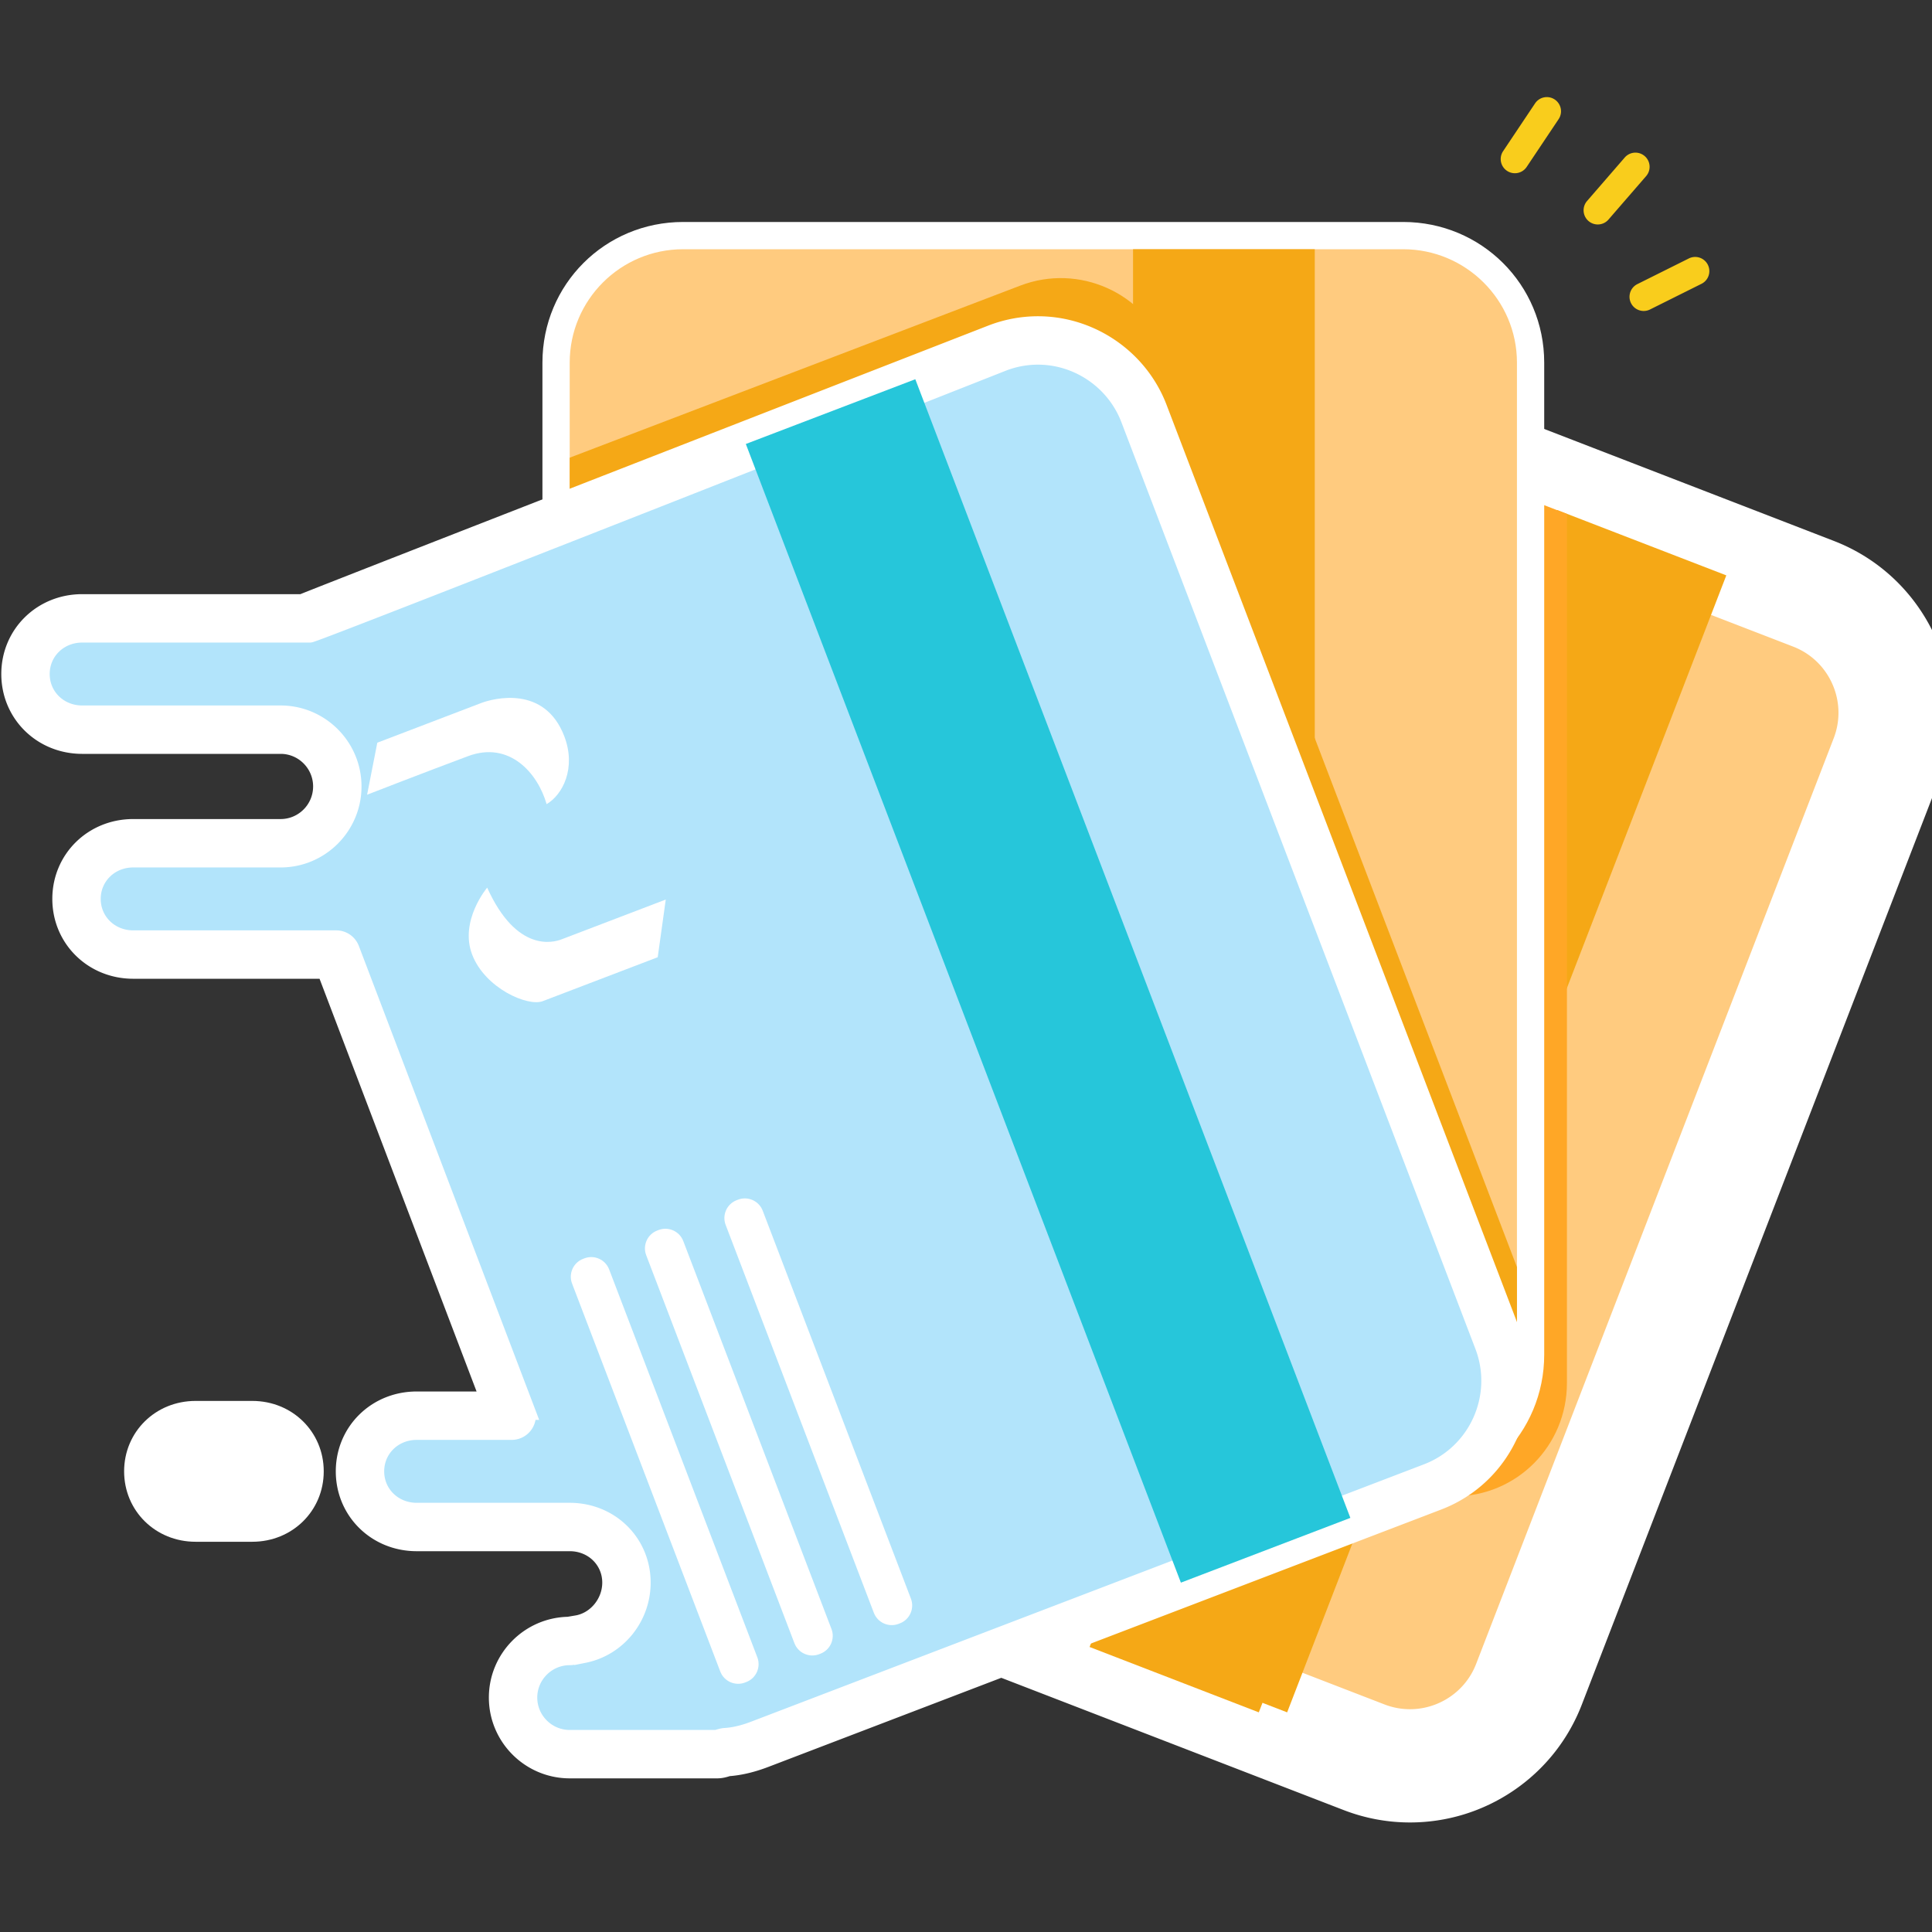 <svg t="1583155875513" class="icon" viewBox="0 0 1024 1024" version="1.1" xmlns="http://www.w3.org/2000/svg" p-id="1728" width="48" height="48"><rect x="0" y="0" width="1024" height="1024" fill="#333333" stroke="none"/><path d="M747.314 935.931c-8.328 0-16.52-1.534-24.349-4.558L366.977 793.859c-34.776-13.433-52.14-52.654-38.707-87.431l189.487-490.534c9.997-25.878 35.347-43.265 63.083-43.265 8.327 0 16.52 1.534 24.349 4.558L961.178 314.7c34.776 13.433 52.14 52.655 38.706 87.431L810.397 892.665c-9.997 25.878-35.348 43.266-63.083 43.266z" fill="#FFCB7F" p-id="1729"></path><path d="M580.84 180.14a59.935 59.935 0 0 1 21.642 4.054L958.47 321.707c30.962 11.96 46.365 46.756 34.405 77.717L803.388 889.958c-9.209 23.841-31.962 38.459-56.074 38.459a59.935 59.935 0 0 1-21.642-4.054L369.684 786.851c-30.962-11.96-46.366-46.756-34.405-77.717l189.487-490.535c9.209-23.841 31.961-38.458 56.074-38.459m0.437-15.024v15.025-15.025c-15.652 0.001-29.752 4.445-42.237 12.851-12.792 8.613-22.608 20.792-28.182 35.218L321.318 703.72c-7.23 18.718-6.766 39.132 1.357 57.479 8.123 18.349 22.891 32.435 41.61 39.667l355.98 137.514c8.696 3.359 17.796 5.063 27.052 5.063 15.002 0 29.53-4.444 42.016-12.851 12.792-8.613 22.499-20.792 28.072-35.219l189.487-490.535c14.926-38.641-4.367-82.22-43.008-97.146L608.113 170.178c-8.696-3.359-18.408-5.062-26.836-5.062z" fill="#FFFFFF" stroke="#FFFFFF" stroke-width="45" p-id="1730"></path><path d="M810.265 270.314l89.692 34.644L667.19 907.581l-89.692-34.645z" fill="#F5A816" p-id="1731"></path><path d="M825.29 270.315l89.692 34.644-232.767 602.622-89.693-34.644z" fill="#F5A816" p-id="1732"></path><path d="M830.502 733.072V272.409l-228.194-88.215c-30.962-11.96-65.67 3.443-77.629 34.405L335.234 709.134c-11.96 30.962 3.465 65.757 34.427 77.717l15.907 6.099c1.18 0.069 2.361 0.138 3.558 0.138h381.625c33.193 0 59.751-26.825 59.751-60.016z" fill="#FFA726" p-id="1733"></path><path d="M574.203 257.024s48.263 18.644 54.86 21.191c6.597 2.549 31.565 15.386 21.036 42.643-6.505 16.84-21.438 22.443-31.036 20.432 7.592-15.522 7.774-38.196-13.859-46.753-23.018-9.103-53.474-20.657-53.474-20.657l22.473-16.856z" fill="#FFFFFF" p-id="1734"></path><path d="M588.594 293.109s-10.566 31.224 9.798 43.022c23.084 13.374 35.814 25.872 26.914 44.78-7.137 15.163-21.308 24.689-28.426 21.939 0 0 12.201-29.004-14.767-44.41-33.213-18.972-25.683-36.254-23.349-42.338 5.602-14.595 16.013-22.344 29.83-22.993z" fill="#FFFFFF" p-id="1735"></path><path d="M632.114 421.132l-55.208-21.326c-4.167-1.61-22.472-10.518-10.874-46.739 0 0-22.758 3.132-29.665 21.013s3.365 40.356 11.234 43.396l60.878 23.516 23.635-19.86zM399.266 751.966c-2.019 5.228-7.895 7.828-13.122 5.809l-0.69-0.266c-5.228-2.019-7.828-7.895-5.809-13.122l79.31-205.313c2.019-5.228 7.895-7.828 13.122-5.809l0.69 0.266c5.228 2.019 7.828 7.895 5.809 13.122l-79.31 205.313zM438.509 767.124c-2.019 5.228-7.895 7.828-13.122 5.809l-0.69-0.266c-5.228-2.019-7.828-7.895-5.809-13.122l79.31-205.313c2.019-5.228 7.895-7.828 13.122-5.809l0.69 0.266c5.228 2.019 7.828 7.895 5.809 13.122l-79.31 205.313zM480.554 783.366c-2.019 5.228-7.895 7.828-13.122 5.809l-0.69-0.266c-5.228-2.019-7.828-7.895-5.809-13.122l79.31-205.313c2.019-5.228 7.895-7.828 13.122-5.809l0.69 0.266c5.228 2.019 7.828 7.895 5.809 13.122l-79.31 205.313z" fill="#FFFFFF" p-id="1736"></path><path d="M811.239 718.254c0 37.339-30.271 67.61-67.611 67.61H362.34c-37.34 0-67.611-30.271-67.611-67.61V192.486c0-37.339 30.271-67.61 67.611-67.61h381.288c37.34 0 67.611 30.271 67.611 67.61v525.768z" fill="#FFCB7F" p-id="1737"></path><path d="M743.707 132.1c33.191 0 60.308 26.895 60.308 60.086v525.861c0 33.192-27.115 60.593-60.308 60.593H362.082c-33.191 0-60.129-27.401-60.129-60.593V192.186c0-33.191 26.938-60.086 60.129-60.086h381.733m-0.108-14.448H362.082c-41.423 0-74.577 33.111-74.577 74.534v525.861c0 41.423 33.154 75.041 74.577 75.041h381.625c41.423 0 74.756-33.618 74.756-75.041V192.186c-0.001-41.423-33.333-74.534-74.756-74.534z" fill="#FFFFFF" p-id="1738"></path><path d="M804.015 671.573L618.433 186.065c-11.845-31.006-46.651-46.539-77.656-34.694l-238.825 91.212v463.445c0 33.191 26.938 60.573 60.129 60.573h379.801l29.417-11.475c8.23-3.145 15.434-8.053 21.261-13.927 7.112-9.874 11.453-22.074 11.453-35.172v-34.454z" fill="#F5A816" p-id="1739"></path><path d="M600.541 132.1h96.319v646.54h-96.319z" fill="#F5A816" p-id="1740"></path><path d="M388.373 238.691s1.395 32.934 24.642 36.601c26.353 4.157 42.731 11.23 41.241 32.074-1.194 16.716-10.98 30.708-18.611 30.708 0 0 0.931-31.453-29.778-36.105-37.818-5.73-37.023-24.564-37.036-31.081-0.032-15.634 6.887-26.614 19.542-32.197z" fill="#FFFFFF" p-id="1741"></path><path d="M475.101 342.797h-59.183c-4.467 0-24.753-1.896-26.986-39.863 0 0-20.101 11.537-20.101 30.706s17.681 36.848 26.118 36.848h65.263l14.889-27.691zM377.804 734.781c0 5.605-4.543 10.147-10.147 10.147h-1.377c-5.605 0-10.147-4.543-10.147-10.147V515.483c0-5.605 4.543-10.147 10.147-10.147h1.377c5.605 0 10.147 4.543 10.147 10.147v219.298z" fill="#FFFFFF" p-id="1742"></path><path d="M419.943 734.781c0 5.605-4.543 10.147-10.147 10.147h-1.377c-5.605 0-10.147-4.543-10.147-10.147V515.483c0-5.605 4.543-10.147 10.147-10.147h1.377c5.605 0 10.147 4.543 10.147 10.147v219.298z" fill="#FFFFFF" p-id="1743"></path><path d="M464.491 734.781c0 5.605-4.543 10.147-10.147 10.147h-1.377c-5.605 0-10.147-4.543-10.147-10.147V515.483c0-5.605 4.543-10.147 10.147-10.147h1.377c5.605 0 10.147 4.543 10.147 10.147v219.298z" fill="#FFFFFF" p-id="1744"></path><path d="M395.304 235.32L485.13 201l230.59 603.514-89.826 34.321z" fill="#26C6DA" p-id="1745"></path><path d="M199.979 393.648l54.938-20.988c6.606-2.524 33.748-9.704 44.175 17.591 6.443 16.864-0.898 31.024-9.374 35.956-4.753-16.613-19.797-33.578-41.597-25.449-23.192 8.648-53.55 20.457-53.55 20.457l5.408-27.567z" fill="#FFFFFF" p-id="1746"></path><path d="M234.828 410.817s13.056 30.267 36.081 25.397c26.101-5.521 43.924-4.759 49.973 15.244 4.851 16.042 0.702 32.605-6.427 35.327 0 0-10.355-29.713-40.702-23.101-37.374 8.144-43.351-9.734-45.689-15.817-5.611-14.591-3.065-27.317 6.764-37.05z" fill="#FFFFFF" p-id="1747"></path><path d="M352.867 476.777l-55.286 21.12c-4.173 1.594-23.734 7.232-39.37-27.438 0 0-14.808 17.563-7.967 35.469 6.841 17.907 29.518 27.724 37.399 24.713l60.965-23.29 4.259-30.574zM401.402 878.414c2 5.235-0.622 11.101-5.857 13.101l-0.691 0.264c-5.235 2-11.101-0.622-13.101-5.857l-78.548-205.607c-2-5.235 0.622-11.101 5.857-13.101l0.691-0.264c5.235-2 11.101 0.622 13.101 5.857l78.548 205.607z" fill="#FFFFFF" p-id="1748"></path><path d="M440.7 863.401c2 5.235-0.622 11.101-5.857 13.101l-0.691 0.264c-5.235 2-11.101-0.622-13.101-5.857l-78.547-205.606c-2-5.235 0.622-11.101 5.857-13.101l0.691-0.264c5.235-2 11.101 0.622 13.101 5.857L440.7 863.401z" fill="#FFFFFF" p-id="1749"></path><path d="M482.807 847.315c2 5.235-0.622 11.101-5.857 13.101l-0.691 0.264c-5.235 2-11.101-0.622-13.101-5.857l-78.547-205.606c-2-5.235 0.622-11.101 5.857-13.101l0.691-0.264c5.235-2 11.101 0.622 13.101 5.857l78.547 205.606z" fill="#FFFFFF" p-id="1750"></path><path d="M793.973 710.354L606.309 219.119c-11.845-31.006-46.582-46.539-77.588-34.694L172.224 322.289c-2.8 1.069-5.443 0.643-7.98 5.459H43.56c-16.596 0-30.049 12.902-30.049 29.498s13.453 29.498 30.049 29.498h90.566-3.423 18.03c16.596 0 30.049 13.504 30.049 30.1s-13.453 30.1-30.049 30.1H70.606c-16.596 0-30.049 12.902-30.049 29.498S54.01 505.94 70.606 505.94h107.609L271.2 750.349h-50.347c-16.596 0-30.049 12.902-30.049 29.498 0 16.596 13.453 29.498 30.049 29.498h81.134c16.596 0 30.049 12.88 30.049 29.476 0 14.577-10.383 27.187-24.156 29.929l-5.893 1.005c-16.596 0-30.049 13.399-30.049 29.995 0 16.596 13.453 29.995 30.049 29.995h78.128c1.595 0 3.15-0.836 4.679-1.075 6.01-0.347 12.07-1.932 17.994-4.196l356.496-136.359c31.002-11.849 46.535-46.755 34.689-77.761z" fill="#B2E4FB" p-id="1751"></path><path d="M380.114 937.567h-78.128c-20.885 0-37.875-16.966-37.875-37.821 0-20.622 16.612-37.441 37.175-37.815l5.16-0.879c10.133-2.067 17.762-11.607 17.762-22.234 0-12.141-9.762-21.651-22.223-21.651h-81.134c-21.238 0-37.875-16.395-37.875-37.324s16.637-37.324 37.875-37.324h38.997l-87.03-228.757H70.606c-21.238 0-37.875-16.394-37.875-37.324s16.637-37.324 37.875-37.324h78.127c12.254 0 22.223-9.992 22.223-22.274s-9.969-22.274-22.223-22.274H43.561c-21.238 0-37.875-16.394-37.875-37.324 0-20.929 16.637-37.324 37.875-37.324h116.663c4.676-2.207 365.674-142.796 365.674-142.796 7.827-2.99 15.979-4.5 24.258-4.5 27.975 0 53.479 17.562 63.464 43.701l187.664 491.235c13.397 35.067-4.192 74.481-39.208 87.862L405.582 931.78c-7.092 2.709-13.56 4.236-19.753 4.662-0.18 0.052-0.382 0.122-0.586 0.187-1.189 0.374-2.987 0.938-5.129 0.938zM220.852 758.172c-12.461 0-22.223 9.519-22.223 21.672s9.762 21.672 22.223 21.672h81.134c21.238 0 37.875 16.385 37.875 37.302 0 18.276-12.808 34.09-30.454 37.603a7.874 7.874 0 0 1-0.212 0.039l-5.893 1.005a7.846 7.846 0 0 1-1.316 0.112c-12.254 0-22.223 9.945-22.223 22.169s9.969 22.169 22.223 22.169h77.843c0.189-0.052 0.491-0.146 0.725-0.22 0.814-0.255 1.827-0.573 3.032-0.761 0.25-0.04 0.503-0.067 0.756-0.081 4.742-0.274 9.862-1.482 15.651-3.694l356.494-136.357c26.958-10.3 40.493-40.65 30.176-67.656L598.998 221.912c-7.685-20.118-27.313-33.635-48.843-33.635a52.058 52.058 0 0 0-18.643 3.458S167.148 335.573 164.243 335.573H43.561c-12.461 0-22.223 9.52-22.223 21.672 0 12.153 9.762 21.672 22.223 21.672h105.173c20.884 0 37.874 17.013 37.874 37.926s-16.99 37.926-37.875 37.926H70.606c-12.461 0-22.223 9.52-22.223 21.672 0 12.153 9.762 21.672 22.223 21.672h107.609a7.825 7.825 0 0 1 7.314 5.043l92.985 244.408a7.828 7.828 0 0 1-7.314 10.609h-50.348z" fill="#FFFFFF" stroke="#FFFFFF" stroke-width="10" p-id="1752"></path><path d="M395.304 235.32L485.13 201l230.59 603.514-89.826 34.321z" fill="#26C6DA" p-id="1753"></path><path d="M199.979 393.648l54.938-20.988c6.606-2.524 33.748-9.704 44.175 17.591 6.443 16.864-0.898 31.024-9.374 35.956-4.753-16.613-19.797-33.578-41.597-25.449-23.192 8.648-53.55 20.457-53.55 20.457l5.408-27.567z" fill="#FFFFFF" p-id="1754"></path><path d="M234.828 410.817s13.056 30.267 36.081 25.397c26.101-5.521 43.924-4.759 49.973 15.244 4.851 16.042 0.702 32.605-6.427 35.327 0 0-10.355-29.713-40.702-23.101-37.374 8.144-43.351-9.734-45.689-15.817-5.611-14.591-3.065-27.317 6.764-37.05z" fill="#b2e4fb" p-id="1755"></path><path d="M352.867 476.777l-55.286 21.12c-4.173 1.594-23.734 7.232-39.37-27.438 0 0-14.808 17.563-7.967 35.469 6.841 17.907 29.518 27.724 37.399 24.713l60.965-23.29 4.259-30.574z" fill="#FFFFFF" p-id="1756"></path><path d="M401.402 878.414c2 5.235-0.622 11.101-5.857 13.101l-0.691 0.264c-5.235 2-11.101-0.622-13.101-5.857l-78.548-205.607c-2-5.235 0.622-11.101 5.857-13.101l0.691-0.264c5.235-2 11.101 0.622 13.101 5.857l78.548 205.607z" fill="#FFFFFF" p-id="1757"></path><path d="M440.7 863.401c2 5.235-0.622 11.101-5.857 13.101l-0.691 0.264c-5.235 2-11.101-0.622-13.101-5.857l-78.547-205.606c-2-5.235 0.622-11.101 5.857-13.101l0.691-0.264c5.235-2 11.101 0.622 13.101 5.857L440.7 863.401z" fill="#FFFFFF" p-id="1758"></path><path d="M482.807 847.315c2 5.235-0.622 11.101-5.857 13.101l-0.691 0.264c-5.235 2-11.101-0.622-13.101-5.857l-78.547-205.606c-2-5.235 0.622-11.101 5.857-13.101l0.691-0.264c5.235-2 11.101 0.622 13.101 5.857l78.547 205.606z" fill="#FFFFFF" p-id="1759"></path><path d="M802.914 91.815a7.512 7.512 0 0 1-6.237-11.689l16.935-25.323a7.51 7.51 0 0 1 10.421-2.068 7.512 7.512 0 0 1 2.068 10.42l-16.935 25.323a7.509 7.509 0 0 1-6.252 3.337z" fill="#F9CD1C" p-id="1760"></path><path d="M846.846 118.972a7.513 7.513 0 0 1-5.675-12.432l19.963-23.042a7.512 7.512 0 1 1 11.355 9.838l-19.963 23.042a7.49 7.49 0 0 1-5.68 2.594z" fill="#F9CD1C" p-id="1761"></path><path d="M871.197 164.821a7.513 7.513 0 0 1-3.358-14.237l27.284-13.605a7.512 7.512 0 1 1 6.704 13.446l-27.284 13.605a7.473 7.473 0 0 1-3.346 0.791z" fill="#F9CD1C" p-id="1762"></path><path d="M133.709 750.346H103.66c-16.596 0-30.049 12.902-30.049 29.498 0 16.596 13.453 29.498 30.049 29.498h30.049c16.596 0 30.049-12.902 30.049-29.498 0-16.596-13.453-29.498-30.049-29.498z" fill="#ffffff" p-id="1763"></path><path d="M133.709 817.168H103.66c-21.238 0-37.875-16.395-37.875-37.324s16.637-37.324 37.875-37.324h30.049c21.238 0 37.875 16.395 37.875 37.324s-16.636 37.324-37.875 37.324z m-30.049-58.996c-12.461 0-22.223 9.519-22.223 21.672s9.762 21.672 22.223 21.672h30.049c12.461 0 22.223-9.519 22.223-21.672s-9.762-21.672-22.223-21.672H103.66z" fill="#ffffff" p-id="1764"></path></svg>